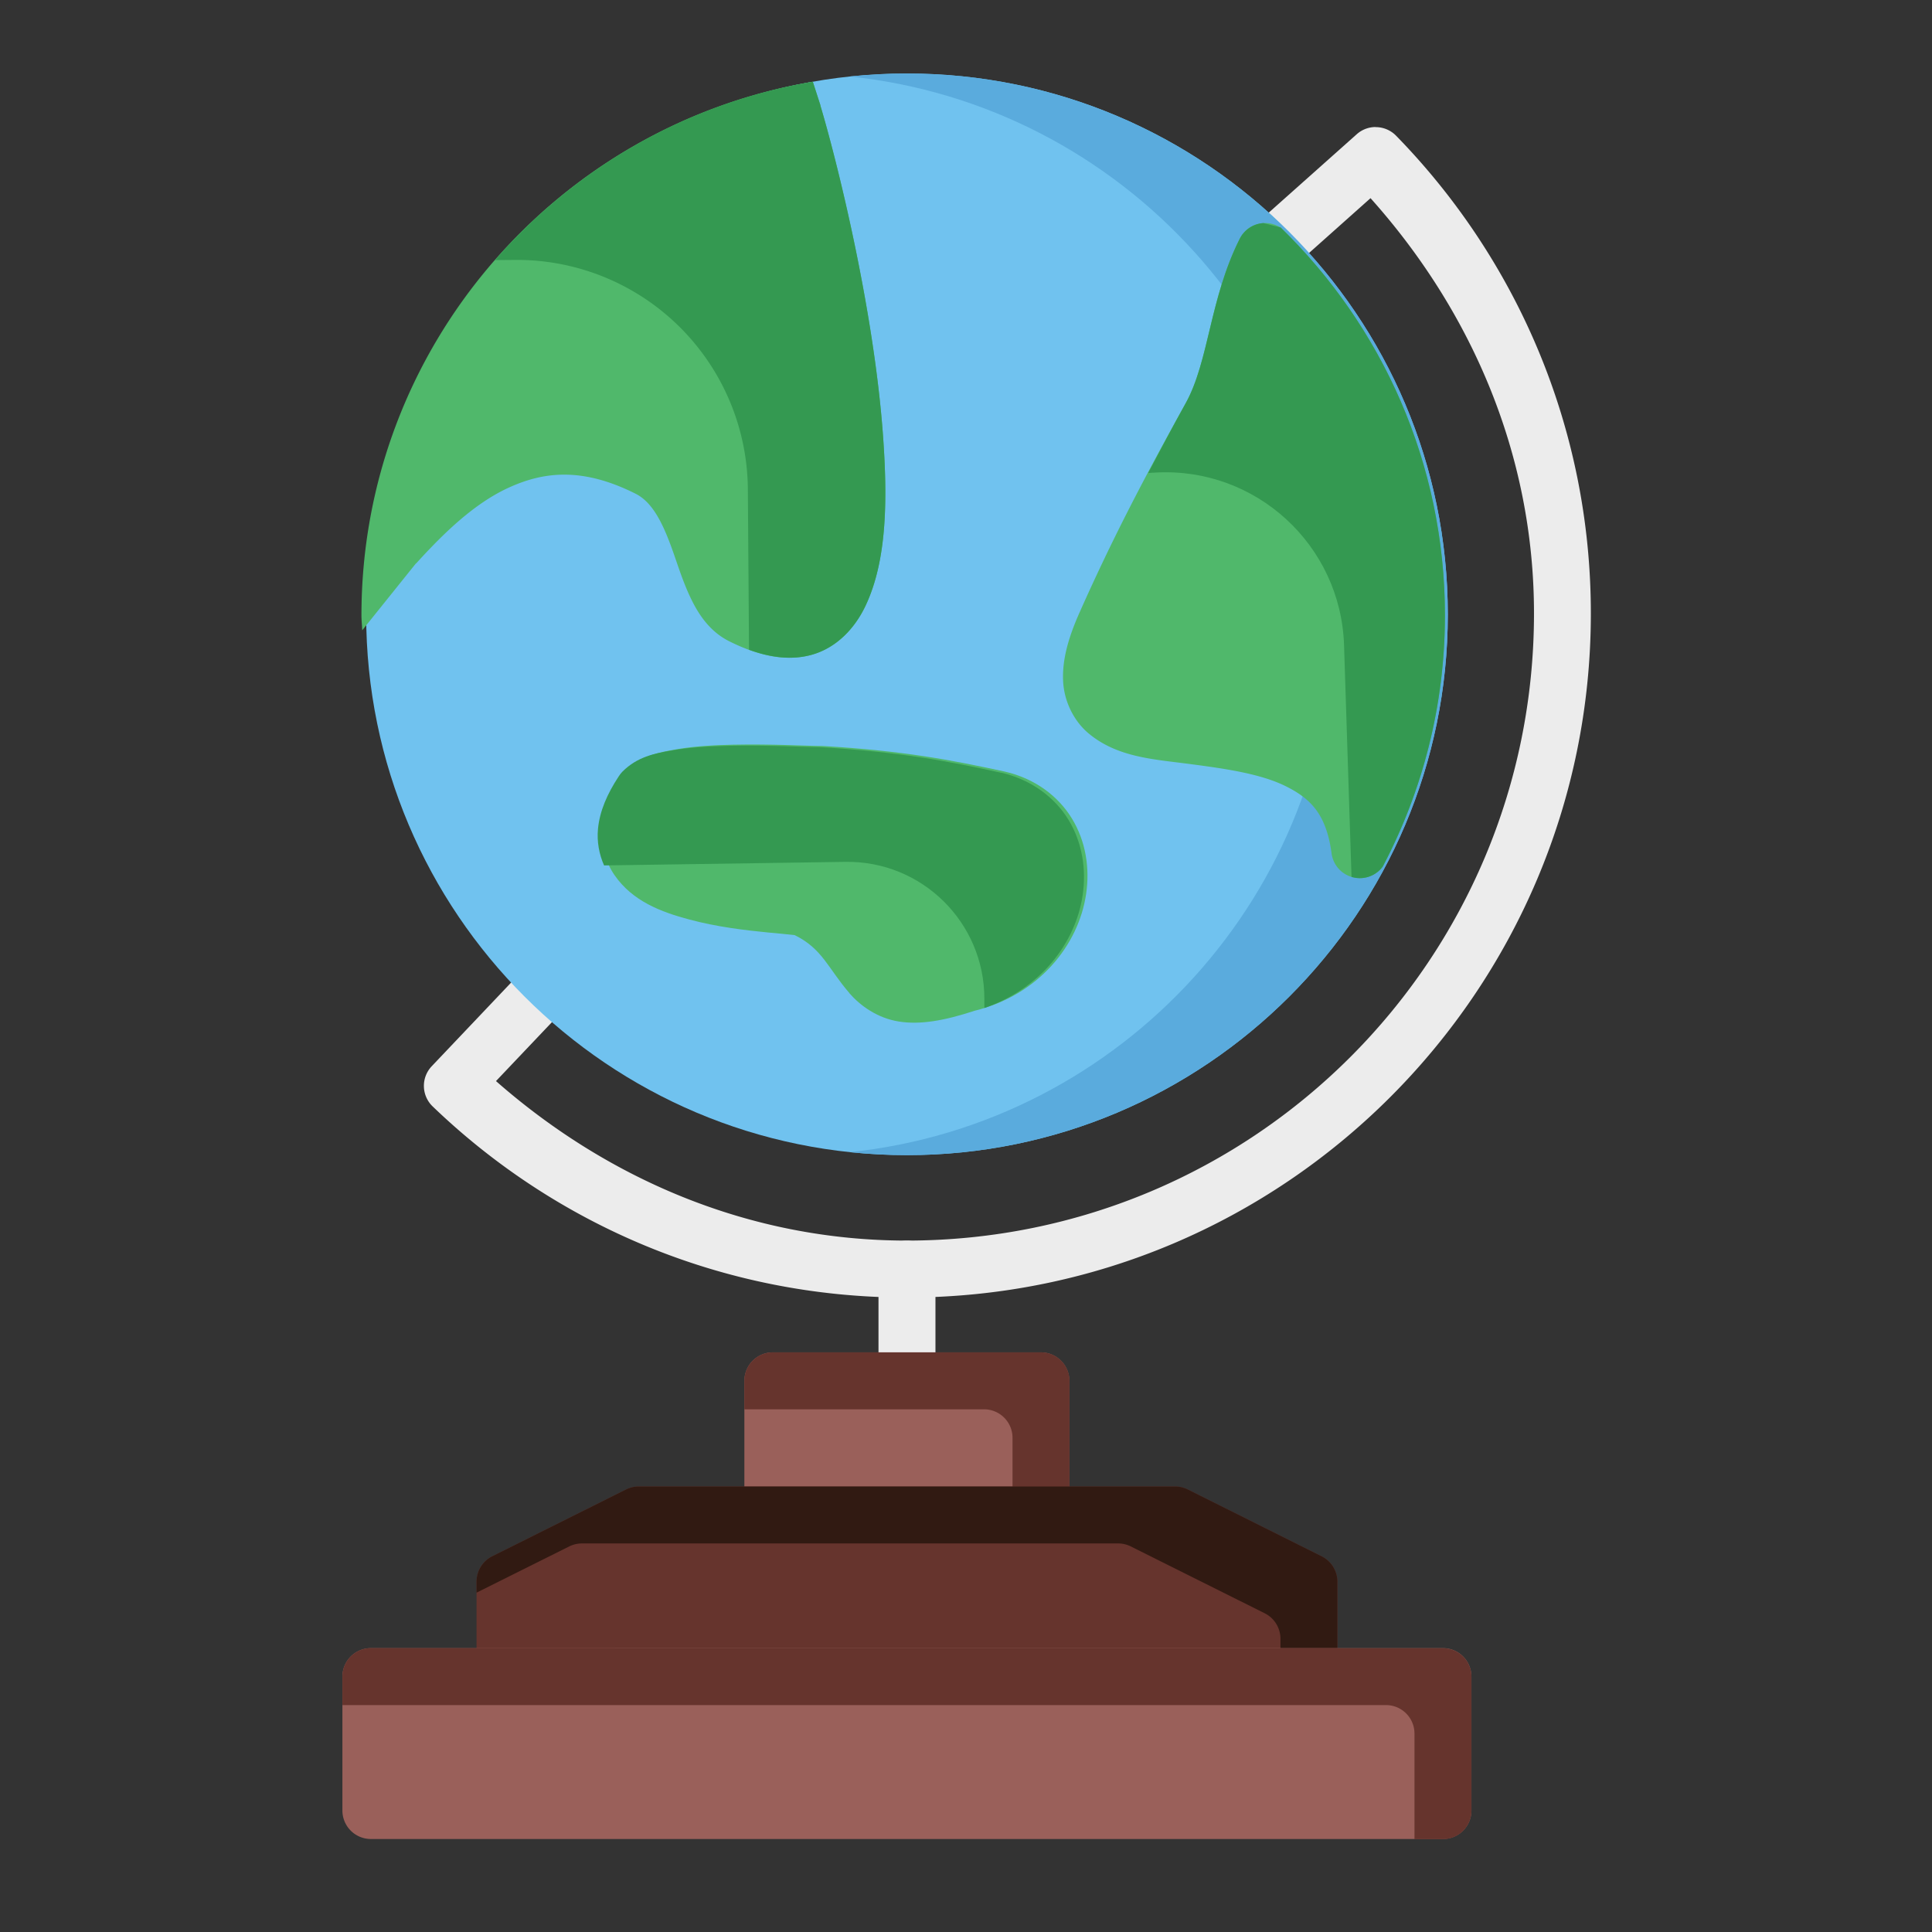 <?xml version="1.0" encoding="UTF-8" standalone="no"?>
<svg
   xmlns:dc="http://purl.org/dc/elements/1.1/"
   xmlns:cc="http://creativecommons.org/ns#"
   xmlns:rdf="http://www.w3.org/1999/02/22-rdf-syntax-ns#"
   xmlns:svg="http://www.w3.org/2000/svg"
   xmlns="http://www.w3.org/2000/svg"
   xmlns:sodipodi="http://sodipodi.sourceforge.net/DTD/sodipodi-0.dtd"
   xmlns:inkscape="http://www.inkscape.org/namespaces/inkscape"
   inkscape:export-ydpi="576"
   inkscape:export-xdpi="576"
   inkscape:export-filename="D:\Project Real\DESEMBER\export flat\png\12 - Certificated and Toga.png"
   width="64pt"
   height="64pt"
   viewBox="0 0 22.578 22.578"
   version="1.1"
   id="svg831"
   inkscape:version="1.0 (4035a4fb49, 2020-05-01)"
   sodipodi:docname="14 - Globe.svg">
  <rect x="0" y="0" width="22.578" height="22.578" fill="#333333" stroke="none"/>
  <defs
     id="defs825">
    <pattern
       id="EMFhbasepattern"
       patternUnits="userSpaceOnUse"
       width="6"
       height="6"
       x="0"
       y="0" />
    <pattern
       id="EMFhbasepattern-9"
       patternUnits="userSpaceOnUse"
       width="6"
       height="6"
       x="0"
       y="0" />
    <pattern
       id="EMFhbasepattern-0"
       patternUnits="userSpaceOnUse"
       width="6"
       height="6"
       x="0"
       y="0" />
    <pattern
       id="EMFhbasepattern-7"
       patternUnits="userSpaceOnUse"
       width="6"
       height="6"
       x="0"
       y="0" />
    <pattern
       id="EMFhbasepattern-2"
       patternUnits="userSpaceOnUse"
       width="6"
       height="6"
       x="0"
       y="0" />
    <pattern
       id="EMFhbasepattern-98"
       patternUnits="userSpaceOnUse"
       width="6"
       height="6"
       x="0"
       y="0" />
    <pattern
       id="EMFhbasepattern-6"
       patternUnits="userSpaceOnUse"
       width="6"
       height="6"
       x="0"
       y="0" />
    <pattern
       id="EMFhbasepattern-01"
       patternUnits="userSpaceOnUse"
       width="6"
       height="6"
       x="0"
       y="0" />
    <pattern
       id="EMFhbasepattern-07"
       patternUnits="userSpaceOnUse"
       width="6"
       height="6"
       x="0"
       y="0" />
    <pattern
       id="EMFhbasepattern-8"
       patternUnits="userSpaceOnUse"
       width="6"
       height="6"
       x="0"
       y="0" />
    <pattern
       id="EMFhbasepattern-4"
       patternUnits="userSpaceOnUse"
       width="6"
       height="6"
       x="0"
       y="0" />
    <pattern
       id="EMFhbasepattern-40"
       patternUnits="userSpaceOnUse"
       width="6"
       height="6"
       x="0"
       y="0" />
    <pattern
       id="EMFhbasepattern-08"
       patternUnits="userSpaceOnUse"
       width="6"
       height="6"
       x="0"
       y="0" />
    <pattern
       id="EMFhbasepattern-04"
       patternUnits="userSpaceOnUse"
       width="6"
       height="6"
       x="0"
       y="0" />
    <pattern
       id="EMFhbasepattern-014"
       patternUnits="userSpaceOnUse"
       width="6"
       height="6"
       x="0"
       y="0" />
    <pattern
       id="EMFhbasepattern-27"
       patternUnits="userSpaceOnUse"
       width="6"
       height="6"
       x="0"
       y="0" />
    <pattern
       id="EMFhbasepattern-09"
       patternUnits="userSpaceOnUse"
       width="6"
       height="6"
       x="0"
       y="0" />
    <pattern
       id="EMFhbasepattern-5"
       patternUnits="userSpaceOnUse"
       width="6"
       height="6"
       x="0"
       y="0" />
    <pattern
       id="EMFhbasepattern-018"
       patternUnits="userSpaceOnUse"
       width="6"
       height="6"
       x="0"
       y="0" />
  </defs>
  <sodipodi:namedview
     id="base"
     pagecolor="#ffffff"
     bordercolor="#666666"
     borderopacity="1.0"
     inkscape:pageopacity="0.0"
     inkscape:pageshadow="2"
     inkscape:zoom="6.2578125"
     inkscape:cx="42.666667"
     inkscape:cy="42.666667"
     inkscape:document-units="pt"
     inkscape:current-layer="layer1"
     showgrid="false"
     units="pt"
     inkscape:window-width="1366"
     inkscape:window-height="706"
     inkscape:window-x="-8"
     inkscape:window-y="-8"
     inkscape:window-maximized="1"
     inkscape:pagecheckerboard="true"
     inkscape:showpageshadow="false"
     inkscape:object-paths="true"
     inkscape:snap-intersection-paths="true"
     inkscape:snap-smooth-nodes="true"
     inkscape:snap-midpoints="true"
     showguides="true"
     inkscape:snap-bbox="true"
     inkscape:bbox-nodes="true"
     inkscape:snap-nodes="false"
     inkscape:snap-global="true"
     inkscape:document-rotation="0">
    <inkscape:grid
       type="xygrid"
       id="grid1378" />
    <sodipodi:guide
       position="0.97,21.608"
       orientation="78,0"
       id="guide1380"
       inkscape:locked="false" />
    <sodipodi:guide
       position="0.97,0.97"
       orientation="0,78"
       id="guide1382"
       inkscape:locked="false" />
    <sodipodi:guide
       position="21.608,0.97"
       orientation="-78,0"
       id="guide1384"
       inkscape:locked="false" />
    <sodipodi:guide
       position="21.608,21.608"
       orientation="0,-78"
       id="guide1386"
       inkscape:locked="false" />
  </sodipodi:namedview>
  <g
     inkscape:label="Icon"
     inkscape:groupmode="layer"
     id="layer1"
     transform="translate(0,-274.422)">
    <g
       transform="matrix(1.256,0,0,1.256,38.863,-76.801)"
       style="display:inline;stroke-width:0.796"
       id="g1254">
      <path
         style="color:#000000;font-style:normal;font-variant:normal;font-weight:normal;font-stretch:normal;font-size:medium;line-height:normal;font-family:sans-serif;font-variant-ligatures:normal;font-variant-position:normal;font-variant-caps:normal;font-variant-numeric:normal;font-variant-alternates:normal;font-variant-east-asian:normal;font-feature-settings:normal;font-variation-settings:normal;text-indent:0;text-align:start;text-decoration:none;text-decoration-line:none;text-decoration-style:solid;text-decoration-color:#000000;letter-spacing:normal;word-spacing:normal;text-transform:none;writing-mode:lr-tb;direction:ltr;text-orientation:mixed;dominant-baseline:auto;baseline-shift:baseline;text-anchor:start;white-space:normal;shape-padding:0;shape-margin:0;inline-size:0;clip-rule:nonzero;display:inline;overflow:visible;visibility:visible;isolation:auto;mix-blend-mode:normal;color-interpolation:sRGB;color-interpolation-filters:linearRGB;solid-color:#000000;solid-opacity:1;vector-effect:none;fill:#ececec;fill-opacity:1;fill-rule:nonzero;stroke:none;stroke-width:0.421;stroke-linecap:round;stroke-linejoin:round;stroke-miterlimit:1.5;stroke-dasharray:none;stroke-dashoffset:0;stroke-opacity:1;color-rendering:auto;image-rendering:auto;shape-rendering:auto;text-rendering:auto;enable-background:accumulate;stop-color:#000000"
         d="m -18.145,280.818 a 0.265,0.265 0 0 0 -0.172,0.066 l -1,0.891 a 0.265,0.265 0 0 0 -0.021,0.375 0.265,0.265 0 0 0 0.373,0.021 l 0.775,-0.691 c 0.924,1.032 1.521,2.367 1.521,3.863 -2e-6,3.226 -2.61,5.836 -5.836,5.836 -1.476,0 -2.795,-0.582 -3.822,-1.484 l 0.697,-0.734 a 0.265,0.265 0 0 0 -0.01,-0.375 0.265,0.265 0 0 0 -0.373,0.01 l -0.912,0.961 a 0.265,0.265 0 0 0 0.008,0.373 c 1.144,1.101 2.7,1.779 4.412,1.779 3.512,0 6.365,-2.854 6.365,-6.365 -1e-6,-1.729 -0.692,-3.298 -1.812,-4.445 a 0.265,0.265 0 0 0 -0.193,-0.08 z"
         id="path1594" />
      <path
         style="color:#000000;font-style:normal;font-variant:normal;font-weight:normal;font-stretch:normal;font-size:medium;line-height:normal;font-family:sans-serif;font-variant-ligatures:normal;font-variant-position:normal;font-variant-caps:normal;font-variant-numeric:normal;font-variant-alternates:normal;font-variant-east-asian:normal;font-feature-settings:normal;font-variation-settings:normal;text-indent:0;text-align:start;text-decoration:none;text-decoration-line:none;text-decoration-style:solid;text-decoration-color:#000000;letter-spacing:normal;word-spacing:normal;text-transform:none;writing-mode:lr-tb;direction:ltr;text-orientation:mixed;dominant-baseline:auto;baseline-shift:baseline;text-anchor:start;white-space:normal;shape-padding:0;shape-margin:0;inline-size:0;clip-rule:nonzero;display:inline;overflow:visible;visibility:visible;isolation:auto;mix-blend-mode:normal;color-interpolation:sRGB;color-interpolation-filters:linearRGB;solid-color:#000000;solid-opacity:1;vector-effect:none;fill:#70c2ef;fill-opacity:1;fill-rule:nonzero;stroke:none;stroke-width:0.421;stroke-linecap:round;stroke-linejoin:round;stroke-miterlimit:1.5;stroke-dasharray:none;stroke-dashoffset:0;stroke-opacity:1;color-rendering:auto;image-rendering:auto;shape-rendering:auto;text-rendering:auto;enable-background:accumulate;stop-color:#000000"
         d="m -22.504,280.32 c -2.776,0 -5.031,2.257 -5.031,5.033 5e-6,2.776 2.255,5.031 5.031,5.031 2.776,0 5.033,-2.255 5.033,-5.031 6e-6,-2.776 -2.257,-5.033 -5.033,-5.033 z"
         id="path1573" />
      <path
         style="color:#000000;font-style:normal;font-variant:normal;font-weight:normal;font-stretch:normal;font-size:medium;line-height:normal;font-family:sans-serif;font-variant-ligatures:normal;font-variant-position:normal;font-variant-caps:normal;font-variant-numeric:normal;font-variant-alternates:normal;font-variant-east-asian:normal;font-feature-settings:normal;font-variation-settings:normal;text-indent:0;text-align:start;text-decoration:none;text-decoration-line:none;text-decoration-style:solid;text-decoration-color:#000000;letter-spacing:normal;word-spacing:normal;text-transform:none;writing-mode:lr-tb;direction:ltr;text-orientation:mixed;dominant-baseline:auto;baseline-shift:baseline;text-anchor:start;white-space:normal;shape-padding:0;shape-margin:0;inline-size:0;clip-rule:nonzero;display:inline;overflow:visible;visibility:visible;isolation:auto;mix-blend-mode:normal;color-interpolation:sRGB;color-interpolation-filters:linearRGB;solid-color:#000000;solid-opacity:1;vector-effect:none;fill:#ececec;fill-opacity:1;fill-rule:nonzero;stroke:none;stroke-width:0.421;stroke-linecap:round;stroke-linejoin:round;stroke-miterlimit:1.5;stroke-dasharray:none;stroke-dashoffset:0;stroke-opacity:1;color-rendering:auto;image-rendering:auto;shape-rendering:auto;text-rendering:auto;enable-background:accumulate;stop-color:#000000"
         d="m -22.504,291.18 a 0.265,0.265 0 0 0 -0.264,0.264 v 1.041 a 0.265,0.265 0 0 0 0.264,0.264 0.265,0.265 0 0 0 0.266,-0.264 v -1.041 a 0.265,0.265 0 0 0 -0.266,-0.264 z"
         id="path1607" />
      <path
         style="color:#000000;font-style:normal;font-variant:normal;font-weight:normal;font-stretch:normal;font-size:medium;line-height:normal;font-family:sans-serif;font-variant-ligatures:normal;font-variant-position:normal;font-variant-caps:normal;font-variant-numeric:normal;font-variant-alternates:normal;font-variant-east-asian:normal;font-feature-settings:normal;font-variation-settings:normal;text-indent:0;text-align:start;text-decoration:none;text-decoration-line:none;text-decoration-style:solid;text-decoration-color:#000000;letter-spacing:normal;word-spacing:normal;text-transform:none;writing-mode:lr-tb;direction:ltr;text-orientation:mixed;dominant-baseline:auto;baseline-shift:baseline;text-anchor:start;white-space:normal;shape-padding:0;shape-margin:0;inline-size:0;clip-rule:nonzero;display:inline;overflow:visible;visibility:visible;isolation:auto;mix-blend-mode:normal;color-interpolation:sRGB;color-interpolation-filters:linearRGB;solid-color:#000000;solid-opacity:1;vector-effect:none;fill:#9a605a;fill-opacity:1;fill-rule:nonzero;stroke:none;stroke-width:0.421;stroke-linecap:round;stroke-linejoin:round;stroke-miterlimit:1.5;stroke-dasharray:none;stroke-dashoffset:0;stroke-opacity:1;color-rendering:auto;image-rendering:auto;shape-rendering:auto;text-rendering:auto;enable-background:accumulate;stop-color:#000000"
         d="m -23.75,292.219 a 0.265,0.265 0 0 0 -0.266,0.266 v 1.246 a 0.265,0.265 0 0 0 0.266,0.266 h 2.492 a 0.265,0.265 0 0 0 0.266,-0.266 v -1.246 a 0.265,0.265 0 0 0 -0.266,-0.266 z"
         id="path1619" />
      <path
         id="path1214"
         style="color:#000000;font-style:normal;font-variant:normal;font-weight:normal;font-stretch:normal;font-size:medium;line-height:normal;font-family:sans-serif;font-variant-ligatures:normal;font-variant-position:normal;font-variant-caps:normal;font-variant-numeric:normal;font-variant-alternates:normal;font-variant-east-asian:normal;font-feature-settings:normal;font-variation-settings:normal;text-indent:0;text-align:start;text-decoration:none;text-decoration-line:none;text-decoration-style:solid;text-decoration-color:#000000;letter-spacing:normal;word-spacing:normal;text-transform:none;writing-mode:lr-tb;direction:ltr;text-orientation:mixed;dominant-baseline:auto;baseline-shift:baseline;text-anchor:start;white-space:normal;shape-padding:0;shape-margin:0;inline-size:0;clip-rule:nonzero;display:inline;overflow:visible;visibility:visible;isolation:auto;mix-blend-mode:normal;color-interpolation:sRGB;color-interpolation-filters:linearRGB;solid-color:#000000;solid-opacity:1;vector-effect:none;fill:#66342d;fill-opacity:1;fill-rule:nonzero;stroke:none;stroke-width:0.421;stroke-linecap:round;stroke-linejoin:round;stroke-miterlimit:1.5;stroke-dasharray:none;stroke-dashoffset:0;stroke-opacity:1;color-rendering:auto;image-rendering:auto;shape-rendering:auto;text-rendering:auto;enable-background:accumulate;stop-color:#000000"
         d="m -23.75,292.219 a 0.265,0.265 0 0 0 -0.266,0.266 v 0.264 h 2.229 a 0.265,0.265 0 0 1 0.266,0.266 v 0.982 h 0.264 a 0.265,0.265 0 0 0 0.266,-0.266 v -1.246 a 0.265,0.265 0 0 0 -0.266,-0.266 z" />
      <path
         style="color:#000000;font-style:normal;font-variant:normal;font-weight:normal;font-stretch:normal;font-size:medium;line-height:normal;font-family:sans-serif;font-variant-ligatures:normal;font-variant-position:normal;font-variant-caps:normal;font-variant-numeric:normal;font-variant-alternates:normal;font-variant-east-asian:normal;font-feature-settings:normal;font-variation-settings:normal;text-indent:0;text-align:start;text-decoration:none;text-decoration-line:none;text-decoration-style:solid;text-decoration-color:#000000;letter-spacing:normal;word-spacing:normal;text-transform:none;writing-mode:lr-tb;direction:ltr;text-orientation:mixed;dominant-baseline:auto;baseline-shift:baseline;text-anchor:start;white-space:normal;shape-padding:0;shape-margin:0;inline-size:0;clip-rule:nonzero;display:inline;overflow:visible;visibility:visible;isolation:auto;mix-blend-mode:normal;color-interpolation:sRGB;color-interpolation-filters:linearRGB;solid-color:#000000;solid-opacity:1;vector-effect:none;fill:#66342d;fill-opacity:1;fill-rule:nonzero;stroke:none;stroke-width:0.421;stroke-linecap:round;stroke-linejoin:round;stroke-miterlimit:1.5;stroke-dasharray:none;stroke-dashoffset:0;stroke-opacity:1;color-rendering:auto;image-rendering:auto;shape-rendering:auto;text-rendering:auto;enable-background:accumulate;stop-color:#000000"
         d="m -24.998,293.467 a 0.265,0.265 0 0 0 -0.117,0.027 l -1.248,0.623 a 0.265,0.265 0 0 0 -0.145,0.236 v 0.881 a 0.265,0.265 0 0 0 0.264,0.266 h 7.48 a 0.265,0.265 0 0 0 0.266,-0.266 v -0.881 a 0.265,0.265 0 0 0 -0.146,-0.236 l -1.248,-0.623 a 0.265,0.265 0 0 0 -0.117,-0.027 z"
         id="path1635" />
      <path
         id="path1226"
         style="color:#000000;font-style:normal;font-variant:normal;font-weight:normal;font-stretch:normal;font-size:medium;line-height:normal;font-family:sans-serif;font-variant-ligatures:normal;font-variant-position:normal;font-variant-caps:normal;font-variant-numeric:normal;font-variant-alternates:normal;font-variant-east-asian:normal;font-feature-settings:normal;font-variation-settings:normal;text-indent:0;text-align:start;text-decoration:none;text-decoration-line:none;text-decoration-style:solid;text-decoration-color:#000000;letter-spacing:normal;word-spacing:normal;text-transform:none;writing-mode:lr-tb;direction:ltr;text-orientation:mixed;dominant-baseline:auto;baseline-shift:baseline;text-anchor:start;white-space:normal;shape-padding:0;shape-margin:0;inline-size:0;clip-rule:nonzero;display:inline;overflow:visible;visibility:visible;isolation:auto;mix-blend-mode:normal;color-interpolation:sRGB;color-interpolation-filters:linearRGB;solid-color:#000000;solid-opacity:1;vector-effect:none;fill:#311a12;fill-opacity:1;fill-rule:nonzero;stroke:none;stroke-width:0.421;stroke-linecap:round;stroke-linejoin:round;stroke-miterlimit:1.5;stroke-dasharray:none;stroke-dashoffset:0;stroke-opacity:1;color-rendering:auto;image-rendering:auto;shape-rendering:auto;text-rendering:auto;enable-background:accumulate;stop-color:#000000"
         d="m -24.998,293.467 a 0.265,0.265 0 0 0 -0.117,0.027 l -1.248,0.623 a 0.265,0.265 0 0 0 -0.145,0.237 v 0.101 l 0.864,-0.431 a 0.265,0.265 0 0 1 0.117,-0.027 h 4.988 a 0.265,0.265 0 0 1 0.117,0.027 l 1.248,0.623 a 0.265,0.265 0 0 1 0.146,0.237 v 0.617 h 0.264 a 0.265,0.265 0 0 0 0.266,-0.266 v -0.881 a 0.265,0.265 0 0 0 -0.146,-0.237 l -1.248,-0.623 a 0.265,0.265 0 0 0 -0.117,-0.027 z" />
      <path
         style="color:#000000;font-style:normal;font-variant:normal;font-weight:normal;font-stretch:normal;font-size:medium;line-height:normal;font-family:sans-serif;font-variant-ligatures:normal;font-variant-position:normal;font-variant-caps:normal;font-variant-numeric:normal;font-variant-alternates:normal;font-variant-east-asian:normal;font-feature-settings:normal;font-variation-settings:normal;text-indent:0;text-align:start;text-decoration:none;text-decoration-line:none;text-decoration-style:solid;text-decoration-color:#000000;letter-spacing:normal;word-spacing:normal;text-transform:none;writing-mode:lr-tb;direction:ltr;text-orientation:mixed;dominant-baseline:auto;baseline-shift:baseline;text-anchor:start;white-space:normal;shape-padding:0;shape-margin:0;inline-size:0;clip-rule:nonzero;display:inline;overflow:visible;visibility:visible;isolation:auto;mix-blend-mode:normal;color-interpolation:sRGB;color-interpolation-filters:linearRGB;solid-color:#000000;solid-opacity:1;vector-effect:none;fill:#9a605a;fill-opacity:1;fill-rule:nonzero;stroke:none;stroke-width:0.421;stroke-linecap:round;stroke-linejoin:round;stroke-miterlimit:1.5;stroke-dasharray:none;stroke-dashoffset:0;stroke-opacity:1;color-rendering:auto;image-rendering:auto;shape-rendering:auto;text-rendering:auto;enable-background:accumulate;stop-color:#000000"
         d="m -27.49,294.971 a 0.265,0.265 0 0 0 -0.266,0.264 v 1.248 a 0.265,0.265 0 0 0 0.266,0.264 h 9.973 a 0.265,0.265 0 0 0 0.266,-0.264 v -1.248 a 0.265,0.265 0 0 0 -0.266,-0.264 z"
         id="path1649" />
      <path
         id="path1542"
         style="color:#000000;font-style:normal;font-variant:normal;font-weight:normal;font-stretch:normal;font-size:medium;line-height:normal;font-family:sans-serif;font-variant-ligatures:normal;font-variant-position:normal;font-variant-caps:normal;font-variant-numeric:normal;font-variant-alternates:normal;font-variant-east-asian:normal;font-feature-settings:normal;font-variation-settings:normal;text-indent:0;text-align:start;text-decoration:none;text-decoration-line:none;text-decoration-style:solid;text-decoration-color:#000000;letter-spacing:normal;word-spacing:normal;text-transform:none;writing-mode:lr-tb;direction:ltr;text-orientation:mixed;dominant-baseline:auto;baseline-shift:baseline;text-anchor:start;white-space:normal;shape-padding:0;shape-margin:0;inline-size:0;clip-rule:nonzero;display:inline;overflow:visible;visibility:visible;isolation:auto;mix-blend-mode:normal;color-interpolation:sRGB;color-interpolation-filters:linearRGB;solid-color:#000000;solid-opacity:1;vector-effect:none;fill:#50b86b;fill-opacity:1;fill-rule:nonzero;stroke:none;stroke-width:1.592;stroke-linecap:round;stroke-linejoin:round;stroke-miterlimit:1.5;stroke-dasharray:none;stroke-dashoffset:0;stroke-opacity:1;color-rendering:auto;image-rendering:auto;shape-rendering:auto;text-rendering:auto;enable-background:accumulate;stop-color:#000000"
         d="m -88.223,1.244 c -8.984,1.515 -15.848,9.328 -15.848,18.738 0,0.177 0.022,0.348 0.027,0.523 l 1.885,-2.348 h 0.008 c 0.908,-0.998 1.997,-2.085 3.24,-2.656 1.245,-0.572 2.598,-0.726 4.459,0.205 0.623,0.311 0.988,1.084 1.352,2.127 0.182,0.521 0.359,1.077 0.627,1.617 0.268,0.541 0.656,1.11 1.314,1.439 1.024,0.512 1.991,0.72 2.879,0.479 0.888,-0.242 1.532,-0.935 1.904,-1.719 0.745,-1.568 0.783,-3.662 0.619,-5.951 -0.328,-4.578 -1.67,-9.856 -2.199,-11.611 a 1,1 0 0 0 0,-0.016 z"
         transform="matrix(0.265,0,0,0.265,0,280.067)" />
      <path
         id="path1208"
         style="color:#000000;font-style:normal;font-variant:normal;font-weight:normal;font-stretch:normal;font-size:medium;line-height:normal;font-family:sans-serif;font-variant-ligatures:normal;font-variant-position:normal;font-variant-caps:normal;font-variant-numeric:normal;font-variant-alternates:normal;font-variant-east-asian:normal;font-feature-settings:normal;font-variation-settings:normal;text-indent:0;text-align:start;text-decoration:none;text-decoration-line:none;text-decoration-style:solid;text-decoration-color:#000000;letter-spacing:normal;word-spacing:normal;text-transform:none;writing-mode:lr-tb;direction:ltr;text-orientation:mixed;dominant-baseline:auto;baseline-shift:baseline;text-anchor:start;white-space:normal;shape-padding:0;shape-margin:0;inline-size:0;clip-rule:nonzero;display:inline;overflow:visible;visibility:visible;isolation:auto;mix-blend-mode:normal;color-interpolation:sRGB;color-interpolation-filters:linearRGB;solid-color:#000000;solid-opacity:1;vector-effect:none;fill:#5aabdd;fill-opacity:1;fill-rule:nonzero;stroke:none;stroke-width:0.421;stroke-linecap:round;stroke-linejoin:round;stroke-miterlimit:1.5;stroke-dasharray:none;stroke-dashoffset:0;stroke-opacity:1;color-rendering:auto;image-rendering:auto;shape-rendering:auto;text-rendering:auto;enable-background:accumulate;stop-color:#000000"
         d="m -22.504,280.32 c -0.179,0 -0.355,0.01 -0.529,0.028 2.528,0.265 4.504,2.407 4.504,5.005 -5e-6,2.597 -1.976,4.738 -4.504,5.003 0.174,0.018 0.35,0.028 0.529,0.028 2.776,0 5.033,-2.255 5.033,-5.031 6e-6,-2.776 -2.257,-5.033 -5.033,-5.033 z" />
      <path
         id="path1559"
         style="color:#000000;font-style:normal;font-variant:normal;font-weight:normal;font-stretch:normal;font-size:medium;line-height:normal;font-family:sans-serif;font-variant-ligatures:normal;font-variant-position:normal;font-variant-caps:normal;font-variant-numeric:normal;font-variant-alternates:normal;font-variant-east-asian:normal;font-feature-settings:normal;font-variation-settings:normal;text-indent:0;text-align:start;text-decoration:none;text-decoration-line:none;text-decoration-style:solid;text-decoration-color:#000000;letter-spacing:normal;word-spacing:normal;text-transform:none;writing-mode:lr-tb;direction:ltr;text-orientation:mixed;dominant-baseline:auto;baseline-shift:baseline;text-anchor:start;white-space:normal;shape-padding:0;shape-margin:0;inline-size:0;clip-rule:nonzero;display:inline;overflow:visible;visibility:visible;isolation:auto;mix-blend-mode:normal;color-interpolation:sRGB;color-interpolation-filters:linearRGB;solid-color:#000000;solid-opacity:1;vector-effect:none;fill:#50b86b;fill-opacity:1;fill-rule:nonzero;stroke:none;stroke-width:1.592;stroke-linecap:round;stroke-linejoin:round;stroke-miterlimit:1.5;stroke-dasharray:none;stroke-dashoffset:0;stroke-opacity:1;color-rendering:auto;image-rendering:auto;shape-rendering:auto;text-rendering:auto;enable-background:accumulate;stop-color:#000000"
         d="m -72.336,6.205 a 1,1 0 0 0 -0.066,0.002 1,1 0 0 0 -0.834,0.555 c -1.055,2.1 -1.077,4.297 -1.896,5.771 -1.403,2.525 -2.539,4.676 -3.729,7.354 -0.401,0.902 -0.608,1.667 -0.574,2.398 0.034,0.731 0.391,1.419 0.893,1.838 1.004,0.838 2.258,0.907 3.506,1.07 1.248,0.163 2.509,0.34 3.396,0.775 0.887,0.436 1.446,0.983 1.631,2.369 a 1,1 0 0 0 1.742,0.531 c 0.019,-0.022 0.035,-0.048 0.055,-0.07 1.387,-2.638 2.182,-5.633 2.182,-8.816 1.2e-5,-5.339 -2.215,-10.163 -5.768,-13.621 -0.045,-0.021 -0.086,-0.046 -0.131,-0.066 a 1,1 0 0 0 -0.406,-0.09 z"
         transform="matrix(0.265,0,0,0.265,0,280.067)" />
      <path
         sodipodi:nodetypes="sccscccccscccccccs"
         style="color:#000000;font-style:normal;font-variant:normal;font-weight:normal;font-stretch:normal;font-size:medium;line-height:normal;font-family:sans-serif;font-variant-ligatures:normal;font-variant-position:normal;font-variant-caps:normal;font-variant-numeric:normal;font-variant-alternates:normal;font-variant-east-asian:normal;font-feature-settings:normal;font-variation-settings:normal;text-indent:0;text-align:start;text-decoration:none;text-decoration-line:none;text-decoration-style:solid;text-decoration-color:#000000;letter-spacing:normal;word-spacing:normal;text-transform:none;writing-mode:lr-tb;direction:ltr;text-orientation:mixed;dominant-baseline:auto;baseline-shift:baseline;text-anchor:start;white-space:normal;shape-padding:0;shape-margin:0;inline-size:0;clip-rule:nonzero;display:inline;overflow:visible;visibility:visible;isolation:auto;mix-blend-mode:normal;color-interpolation:sRGB;color-interpolation-filters:linearRGB;solid-color:#000000;solid-opacity:1;vector-effect:none;fill:#50b86b;fill-opacity:1;fill-rule:nonzero;stroke:none;stroke-width:0.421;stroke-linecap:round;stroke-linejoin:round;stroke-miterlimit:1.5;stroke-dasharray:none;stroke-dashoffset:0;stroke-opacity:1;color-rendering:auto;image-rendering:auto;shape-rendering:auto;text-rendering:auto;enable-background:accumulate;stop-color:#000000"
         d="m -23.039,288.877 c 0.1,0.115 0.259,0.232 0.461,0.264 0.198,0.031 0.42,-0.007 0.703,-0.1 0.598,-0.147 0.969,-0.61 1.039,-1.088 0.035,-0.24 -0.003,-0.488 -0.131,-0.699 -0.128,-0.211 -0.347,-0.375 -0.627,-0.439 -0.499,-0.108 -0.938,-0.193 -1.695,-0.238 -0.094,0.002 -0.467,-0.02 -0.828,-0.012 l -10e-7,-1.4e-4 c -0.181,0.004 -0.364,0.014 -0.531,0.043 -0.167,0.029 -0.323,0.058 -0.463,0.197 -0.013,0.013 -0.024,0.028 -0.033,0.043 -0.109,0.165 -0.177,0.324 -0.193,0.486 -0.016,0.162 0.029,0.324 0.113,0.445 0.168,0.243 0.434,0.343 0.693,0.412 0.259,0.07 0.526,0.101 0.73,0.121 0.102,0.01 0.189,0.017 0.253,0.025 0.259,0.127 0.31,0.309 0.509,0.539 z"
         id="path1528" />
      <path
         id="path1660"
         style="fill:#349951;fill-opacity:1;stroke:none;stroke-width:1.592;stroke-linecap:round;stroke-linejoin:round;stroke-miterlimit:1.5;stroke-opacity:1"
         d="m -88.223,1.244 c -4.423,0.746 -8.327,3.024 -11.156,6.262 l 0.699,-0.006 a 8.108,8.108 44.551 0 1 8.176,8.049 l 0.041,5.638 c 0.768,0.281 1.499,0.368 2.184,0.182 0.888,-0.242 1.532,-0.935 1.904,-1.719 0.745,-1.568 0.783,-3.662 0.619,-5.951 -0.328,-4.578 -1.67,-9.856 -2.199,-11.611 4.1e-5,-0.005 4.1e-5,-0.01 0,-0.016 z"
         transform="matrix(0.265,0,0,0.265,0,280.067)" />
      <path
         sodipodi:nodetypes="ccscsscccscc"
         id="path1193"
         style="fill:#349951;fill-opacity:1;stroke:none;stroke-width:1.592;stroke-linecap:round;stroke-linejoin:round;stroke-miterlimit:1.5"
         d="m -72.402,6.207 c -0.357,0.022 -0.675,0.234 -0.834,0.555 -1.055,2.1 -1.077,4.297 -1.896,5.771 -0.474,0.854 -0.889,1.644 -1.314,2.447 l 0.276,-0.015 c 3.509,-0.185 6.485,2.549 6.599,6.061 l 0.262,8.137 c 0.375,0.115 0.783,-4.18e-4 1.043,-0.295 0.019,-0.022 0.035,-0.048 0.055,-0.07 1.387,-2.638 2.182,-5.633 2.182,-8.816 1.2e-5,-5.339 -2.215,-10.163 -5.768,-13.621 z"
         transform="matrix(0.265,0,0,0.265,0,280.067)" />
      <path
         sodipodi:nodetypes="sssccscsscsccccs"
         id="path1200"
         style="fill:#349951;fill-opacity:1;stroke:none;stroke-width:1.592;stroke-linecap:round;stroke-linejoin:round;stroke-miterlimit:1.5"
         d="m -91.152,24.559 -6e-6,-2e-6 c -0.682,0.015 -1.377,0.052 -2.008,0.162 -0.631,0.11 -1.218,0.22 -1.748,0.746 -0.048,0.05 -0.09,0.104 -0.127,0.162 -0.412,0.624 -0.669,1.225 -0.73,1.838 -0.045,0.453 0.039,0.903 0.213,1.293 l 8.476,-0.125 c 2.681,-0.04 4.876,2.123 4.876,4.804 v 0.327 c 1.973,-0.672 3.205,-2.286 3.451,-3.959 0.133,-0.907 -0.011,-1.846 -0.494,-2.643 -0.483,-0.797 -1.314,-1.416 -2.363,-1.66 -0.005,-3.1e-5 -0.009,-3.1e-5 -0.014,0 -1.878,-0.41 -3.539,-0.73 -6.4,-0.9 -0.355,0.008 -1.766,-0.075 -3.131,-0.045 z"
         transform="matrix(0.265,0,0,0.265,0,280.067)" />
      <path
         id="path1233"
         style="color:#000000;font-style:normal;font-variant:normal;font-weight:normal;font-stretch:normal;font-size:medium;line-height:normal;font-family:sans-serif;font-variant-ligatures:normal;font-variant-position:normal;font-variant-caps:normal;font-variant-numeric:normal;font-variant-alternates:normal;font-variant-east-asian:normal;font-feature-settings:normal;font-variation-settings:normal;text-indent:0;text-align:start;text-decoration:none;text-decoration-line:none;text-decoration-style:solid;text-decoration-color:#000000;letter-spacing:normal;word-spacing:normal;text-transform:none;writing-mode:lr-tb;direction:ltr;text-orientation:mixed;dominant-baseline:auto;baseline-shift:baseline;text-anchor:start;white-space:normal;shape-padding:0;shape-margin:0;inline-size:0;clip-rule:nonzero;display:inline;overflow:visible;visibility:visible;isolation:auto;mix-blend-mode:normal;color-interpolation:sRGB;color-interpolation-filters:linearRGB;solid-color:#000000;solid-opacity:1;vector-effect:none;fill:#66342d;fill-opacity:1;fill-rule:nonzero;stroke:none;stroke-width:0.421;stroke-linecap:round;stroke-linejoin:round;stroke-miterlimit:1.5;stroke-dasharray:none;stroke-dashoffset:0;stroke-opacity:1;color-rendering:auto;image-rendering:auto;shape-rendering:auto;text-rendering:auto;enable-background:accumulate;stop-color:#000000"
         d="m -27.49,294.971 a 0.265,0.265 0 0 0 -0.266,0.264 v 0.266 h 9.709 a 0.265,0.265 0 0 1 0.266,0.264 v 0.983 h 0.264 a 0.265,0.265 0 0 0 0.266,-0.264 v -1.248 a 0.265,0.265 0 0 0 -0.266,-0.264 z" />
    </g>
  </g>
</svg>
